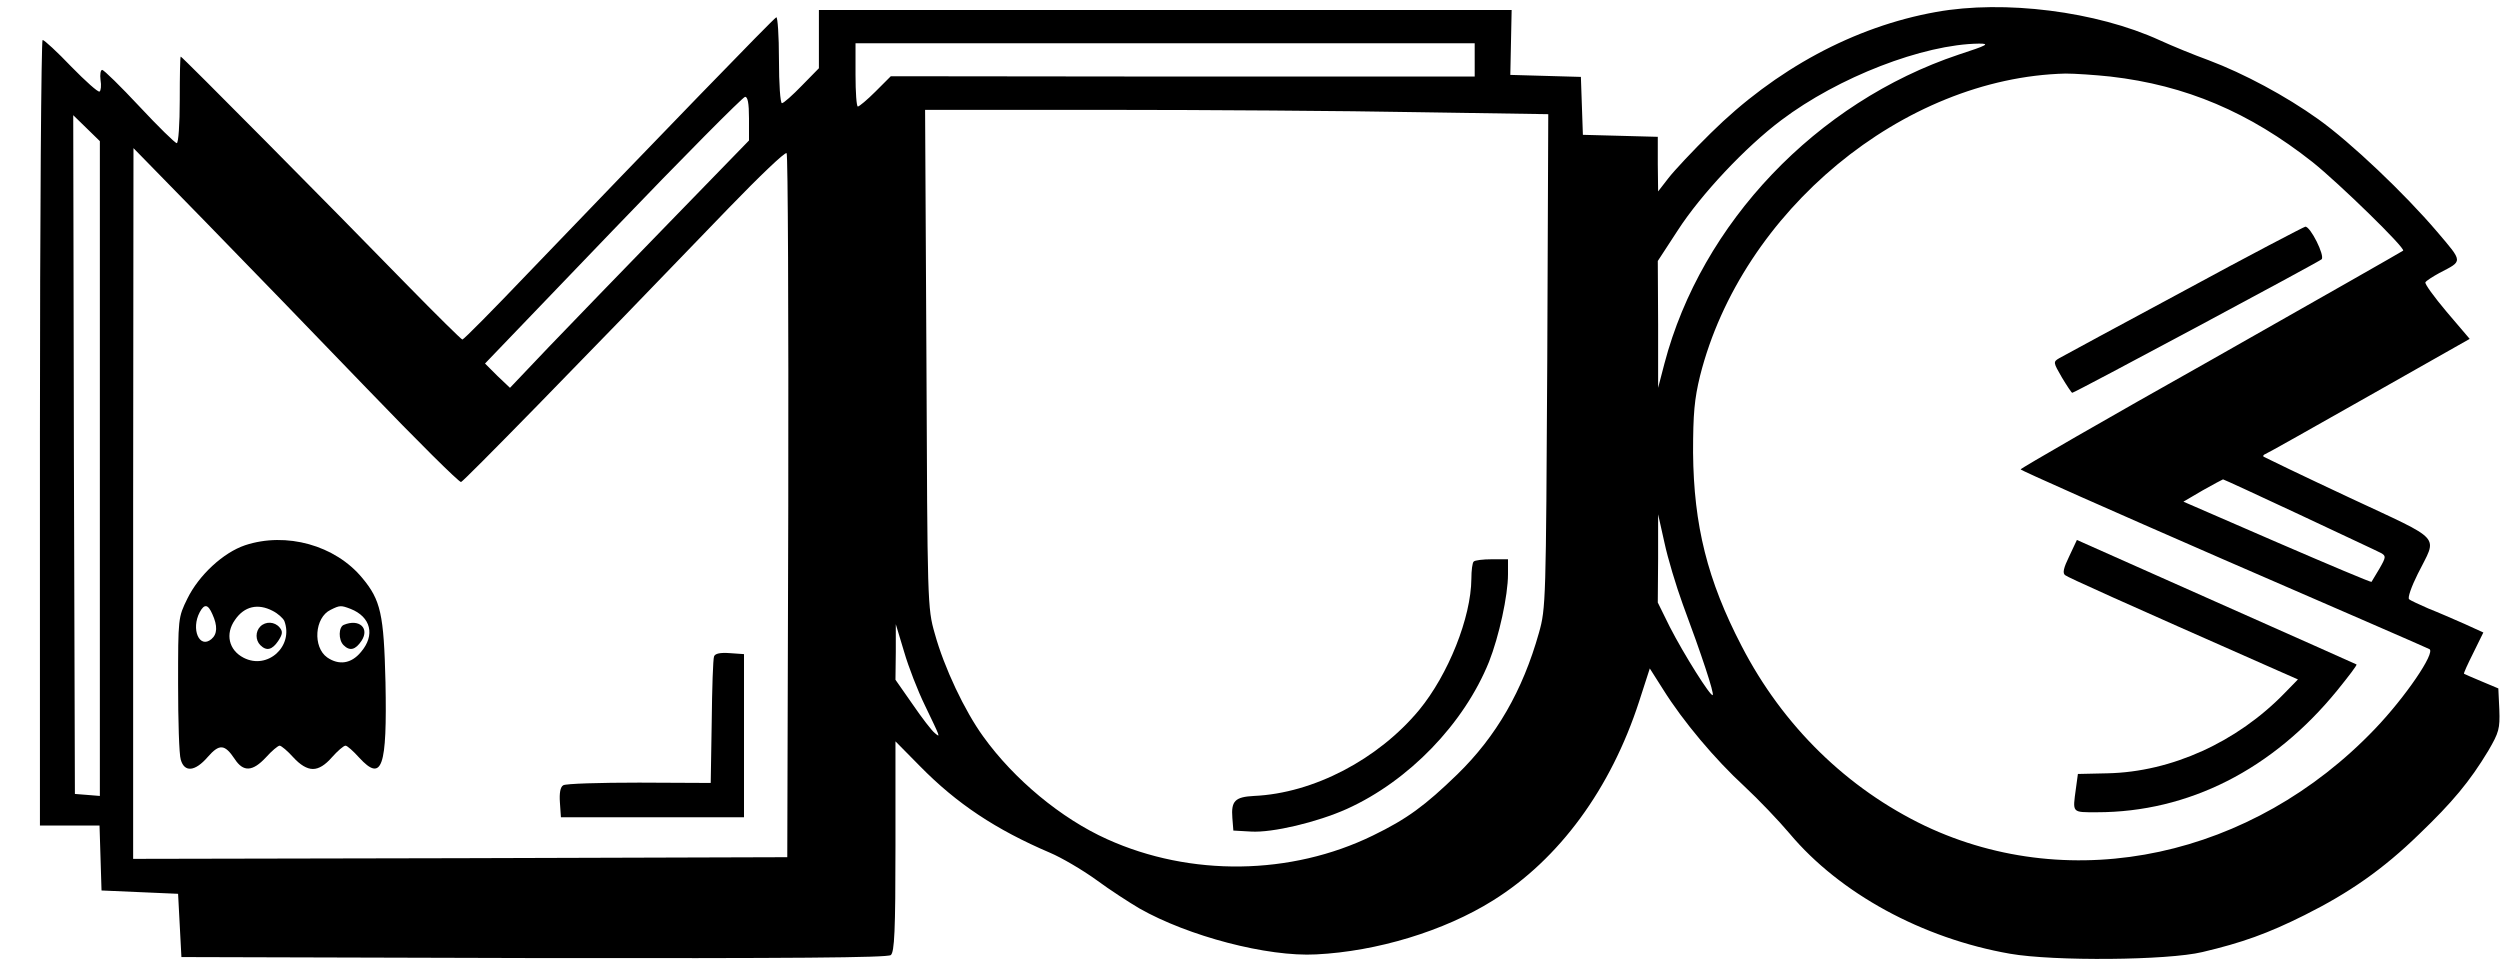 <?xml version="1.0" standalone="no"?>
<!DOCTYPE svg PUBLIC "-//W3C//DTD SVG 20010904//EN"
 "http://www.w3.org/TR/2001/REC-SVG-20010904/DTD/svg10.dtd">
<svg version="1.0" xmlns="http://www.w3.org/2000/svg"
 width="751pt" height="292pt" viewBox="0 0 751 292"
 preserveAspectRatio="xMidYMid meet">

<g transform="translate(0,292) scale(0.1,-0.1)"
fill="#000000" stroke="none">
<path d="M5816 2884 c-246 -44 -483 -172 -677 -364 -53 -52 -110 -113 -127
-135 l-31 -40 -1 82 0 82 -112 3 -113 3 -3 87 -3 87 -106 3 -106 3 2 98 2 97
-1040 0 -1041 0 0 -87 0 -88 -51 -52 c-28 -29 -55 -53 -60 -53 -5 0 -9 57 -9
131 0 72 -4 129 -8 127 -8 -3 -358 -365 -747 -770 -104 -109 -192 -198 -196
-198 -3 0 -79 75 -169 167 -221 227 -673 683 -677 683 -2 0 -3 -58 -3 -130 0
-73 -4 -130 -9 -130 -5 0 -56 50 -112 110 -57 61 -107 110 -112 110 -5 0 -7
-14 -5 -30 3 -17 1 -33 -3 -35 -4 -3 -42 31 -85 75 -42 44 -81 80 -86 80 -4 0
-8 -531 -8 -1180 l0 -1180 90 0 89 0 3 -97 3 -98 115 -5 115 -5 5 -95 5 -95
1059 -3 c774 -1 1062 1 1072 9 11 9 14 73 14 327 l0 315 74 -75 c110 -112 227
-190 391 -260 33 -14 95 -50 138 -81 42 -31 101 -69 130 -86 146 -83 384 -146
531 -138 182 9 384 70 531 162 199 124 354 336 439 598 l32 99 40 -63 c60 -96
156 -210 244 -291 43 -40 104 -104 136 -142 151 -180 399 -315 662 -361 132
-23 474 -20 578 5 119 28 197 56 307 111 134 67 235 137 344 243 100 96 152
158 208 251 32 55 35 66 33 123 l-3 64 -50 21 c-27 11 -51 22 -53 23 -2 1 11
29 28 63 l30 61 -57 26 c-32 14 -80 35 -108 46 -27 12 -54 24 -58 28 -5 4 7
38 26 76 59 119 81 95 -205 229 -139 65 -255 121 -258 123 -3 3 0 6 5 8 6 2
146 81 312 175 l302 171 -69 81 c-38 45 -67 85 -64 89 3 5 22 17 42 28 71 37
72 31 -7 124 -97 114 -259 268 -357 338 -98 70 -223 137 -329 177 -44 16 -110
43 -147 60 -190 87 -467 122 -672 85z m-1386 -144 l0 -50 -877 0 -877 1 -46
-46 c-25 -25 -49 -45 -53 -45 -4 0 -7 43 -7 95 l0 95 930 0 930 0 0 -50z
m1454 16 c-427 -143 -773 -506 -884 -928 l-19 -73 0 190 -1 191 60 92 c69 107
203 250 311 331 171 129 426 228 594 230 34 0 25 -5 -61 -33z m456 -66 c226
-26 417 -107 607 -257 80 -64 280 -259 272 -266 -2 -2 -262 -150 -576 -328
-315 -177 -573 -326 -573 -329 0 -3 273 -124 608 -270 334 -145 613 -266 620
-270 19 -10 -72 -144 -164 -240 -368 -385 -907 -501 -1351 -291 -234 112 -427
300 -551 540 -103 198 -144 363 -146 581 0 118 4 161 21 231 125 495 610 896
1098 908 28 0 88 -4 135 -9z m-4090 -126 l0 -66 -242 -249 c-134 -138 -296
-305 -360 -372 l-116 -122 -38 36 -37 37 384 400 c211 220 390 400 397 401 8
1 12 -18 12 -65z m2009 19 l392 -6 -3 -741 c-4 -721 -4 -743 -25 -817 -49
-174 -128 -311 -245 -425 -97 -94 -151 -134 -254 -184 -246 -120 -548 -124
-798 -11 -138 62 -280 180 -372 308 -56 77 -118 208 -146 310 -22 76 -22 93
-25 826 l-4 747 544 0 c299 0 720 -3 936 -7z m-3959 -1071 l0 -983 -37 3 -38
3 -3 1020 -2 1019 40 -39 40 -39 0 -984z m803 240 c149 -155 276 -281 282
-280 9 3 343 344 805 824 91 94 168 168 173 164 4 -3 6 -481 5 -1061 l-3
-1054 -982 -3 -983 -2 0 1067 1 1068 215 -220 c118 -121 337 -347 487 -503z
m5805 -378 c125 -59 235 -110 244 -115 16 -9 16 -12 -4 -47 -12 -20 -23 -38
-24 -40 -1 -2 -129 52 -284 119 l-281 122 58 34 c32 18 60 33 61 33 2 0 106
-48 230 -106z m-1853 -269 c57 -153 95 -268 90 -273 -6 -6 -87 123 -129 205
l-36 73 1 132 0 133 19 -85 c10 -47 35 -130 55 -185z m-2277 -303 c48 -100 48
-99 30 -84 -9 7 -39 46 -67 87 l-51 73 1 84 0 83 25 -83 c13 -45 41 -117 62
-160z"/>
<path d="M6560 2046 c-195 -105 -364 -196 -374 -202 -19 -11 -18 -13 8 -58 15
-25 29 -46 31 -46 7 0 739 392 749 401 11 10 -34 100 -49 98 -5 -1 -170 -87
-365 -193z"/>
<path d="M6216 1249 c-17 -35 -21 -51 -12 -57 9 -7 155 -73 640 -287 l59 -26
-39 -40 c-143 -148 -341 -238 -533 -242 l-89 -2 -6 -44 c-10 -74 -13 -71 63
-71 275 0 528 128 722 366 34 42 60 76 58 78 -2 1 -192 86 -422 188 l-418 186
-23 -49z"/>
<path d="M4427 1233 c-4 -3 -7 -27 -7 -52 -1 -116 -69 -287 -157 -394 -123
-148 -317 -250 -496 -258 -57 -3 -69 -15 -65 -66 l3 -38 53 -3 c64 -4 199 28
288 68 186 84 352 256 427 442 30 76 57 199 57 263 l0 45 -48 0 c-27 0 -52 -3
-55 -7z"/>
<path d="M736 1282 c-65 -22 -138 -89 -173 -160 -28 -57 -28 -58 -28 -257 0
-110 3 -212 8 -227 11 -39 43 -36 81 8 35 40 51 39 81 -6 26 -40 54 -38 94 5
17 19 36 35 41 35 5 0 24 -16 41 -35 21 -23 41 -35 59 -35 18 0 37 12 57 35
17 19 35 35 41 35 5 0 23 -16 41 -36 69 -75 84 -30 79 226 -5 205 -14 247 -70
314 -81 98 -228 139 -352 98z m-98 -207 c16 -35 15 -60 -3 -75 -36 -30 -62 30
-35 81 14 26 25 24 38 -6z m181 10 c16 -8 31 -22 35 -30 29 -76 -50 -148 -122
-111 -45 23 -56 72 -26 114 28 41 69 50 113 27z m234 6 c61 -24 75 -79 31
-130 -29 -35 -66 -40 -101 -16 -44 31 -38 120 10 143 28 14 31 14 60 3z"/>
<path d="M782 1038 c-15 -15 -15 -41 0 -56 19 -19 36 -14 54 13 13 20 14 28 4
40 -15 18 -42 19 -58 3z"/>
<path d="M1033 1043 c-16 -6 -17 -45 -1 -61 19 -19 36 -14 54 13 25 38 -7 67
-53 48z"/>
<path d="M2145 948 c-3 -7 -6 -96 -7 -197 l-3 -183 -215 1 c-118 0 -221 -3
-228 -8 -9 -5 -12 -24 -10 -52 l3 -44 275 0 275 0 0 245 0 245 -43 3 c-28 2
-44 -1 -47 -10z"/>
</g>
</svg>
